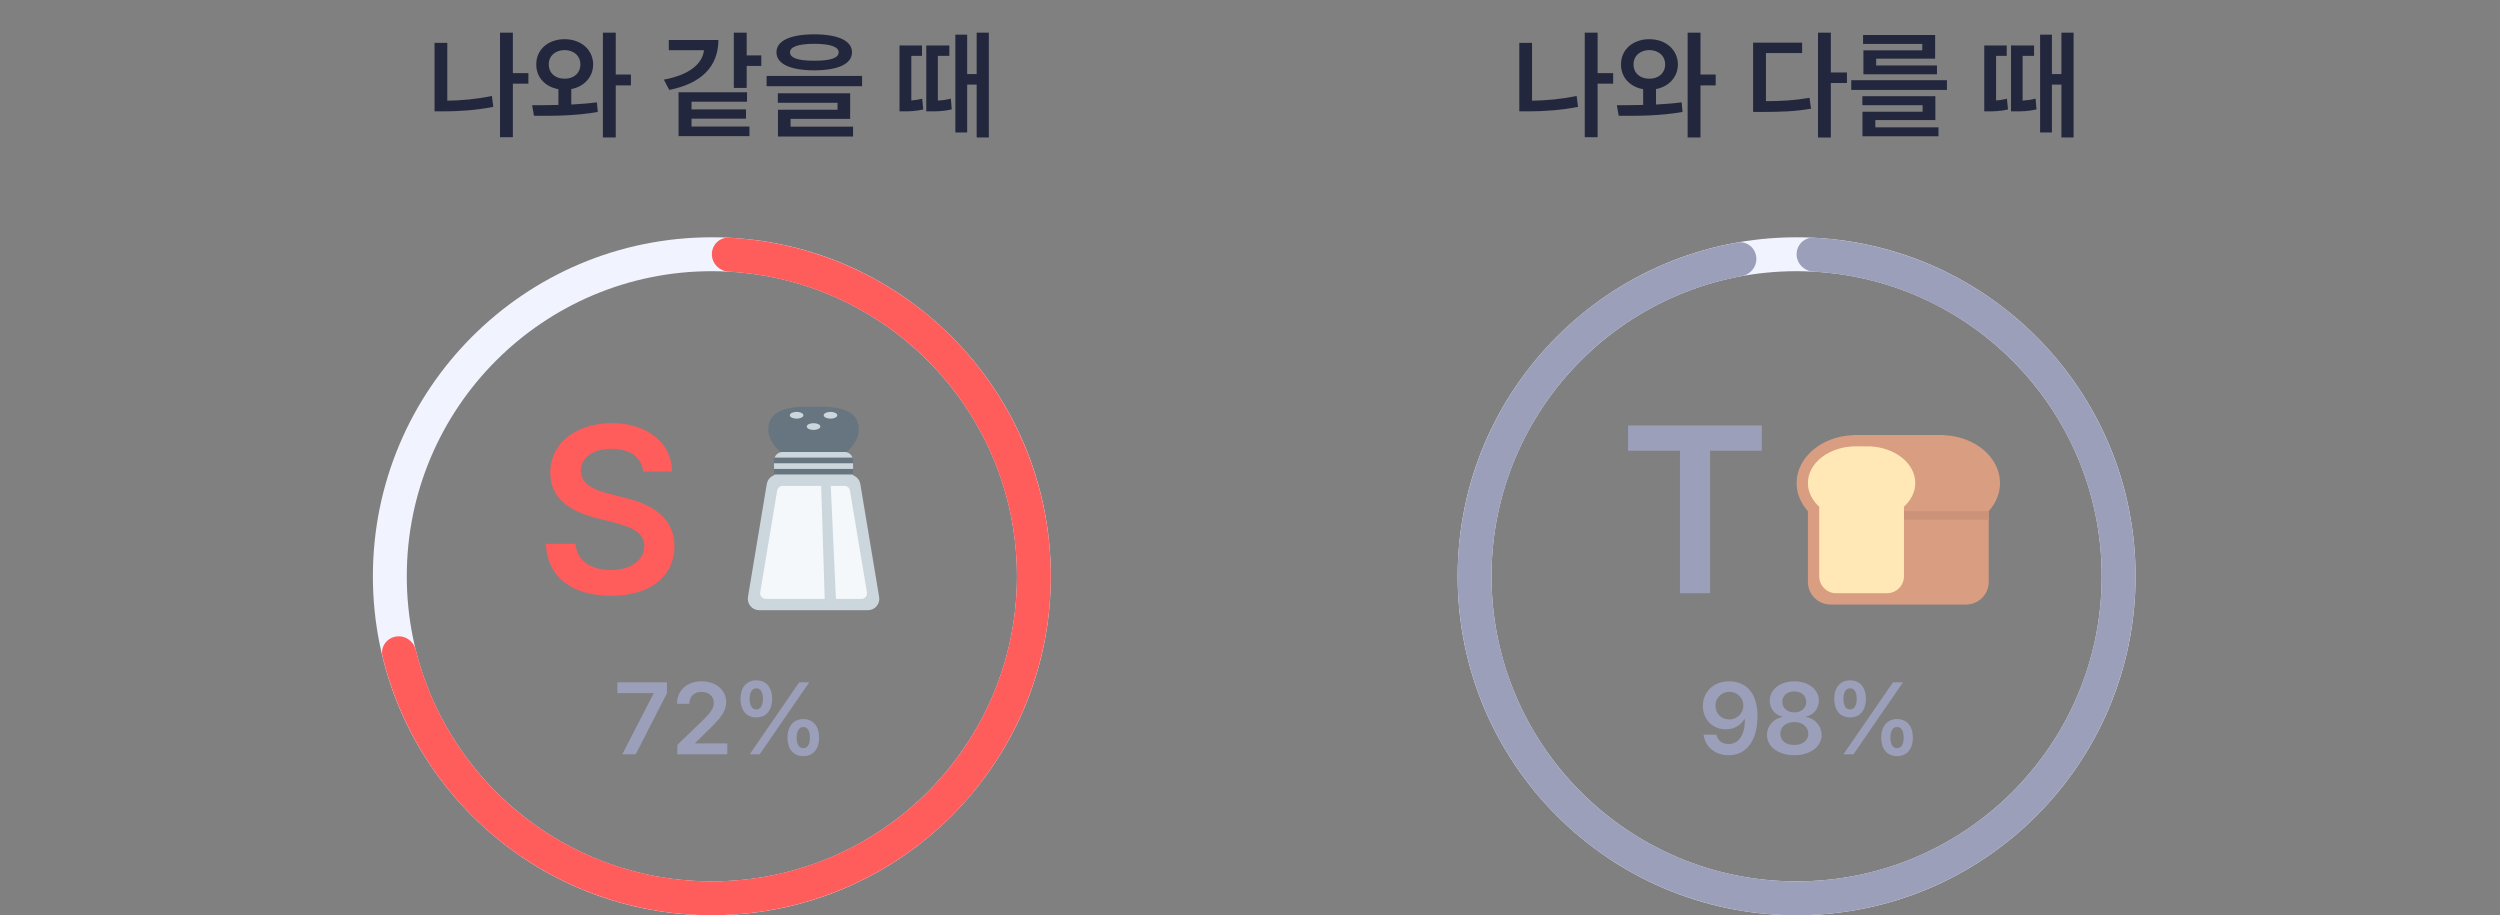 <svg width="295" height="108" viewBox="0 0 295 108" fill="none" xmlns="http://www.w3.org/2000/svg">
<rect x="0" y="0" width="295" height="108" fill="#808080" stroke="none"/>
<path d="M62.351 8.629H60.519V3.857H59.001V16.189H60.519V9.873H62.351V8.629ZM51.276 13.141H52.315C54.148 13.134 56.123 13.024 58.208 12.607L58.044 11.322C56.178 11.712 54.428 11.855 52.78 11.883V5.061H51.276V13.141ZM66.63 4.623C64.689 4.623 63.267 5.847 63.28 7.604C63.267 9.128 64.34 10.249 65.892 10.523V12.382C64.784 12.409 63.718 12.416 62.788 12.416L63.007 13.66C65.126 13.688 67.949 13.674 70.54 13.209L70.431 12.074C69.467 12.204 68.441 12.279 67.409 12.334V10.509C68.913 10.229 69.98 9.114 69.993 7.604C69.98 5.847 68.53 4.623 66.63 4.623ZM64.757 7.604C64.75 6.564 65.55 5.922 66.63 5.908C67.689 5.922 68.482 6.564 68.489 7.604C68.482 8.636 67.689 9.299 66.63 9.285C65.55 9.299 64.75 8.636 64.757 7.604ZM71.142 16.217H72.659V10.078H74.45V8.793H72.659V3.857H71.142V16.217ZM88.108 3.857H86.591V10.379H88.108V7.781H89.831V6.537H88.108V3.857ZM78.333 9.395L78.976 10.611C82.694 9.866 84.759 7.911 84.772 4.719H78.921V5.922H83.07C82.893 7.487 81.423 8.827 78.333 9.395ZM80.069 16.066H88.436V14.932H81.601V14.002H88.026V12.908H81.601V12.006H88.149V10.885H80.069V16.066ZM96.079 4.049C93.269 4.056 91.622 4.801 91.622 6.168C91.622 7.549 93.269 8.294 96.079 8.301C98.895 8.294 100.529 7.549 100.536 6.168C100.529 4.801 98.895 4.056 96.079 4.049ZM90.46 10.174H101.726V8.957H90.46V10.174ZM91.786 12.129H98.827V12.949H91.8V16.107H100.659V14.945H93.29V14.029H100.317V11.008H91.786V12.129ZM93.222 6.168C93.215 5.532 94.199 5.17 96.079 5.17C97.986 5.17 98.964 5.532 98.964 6.168C98.964 6.852 97.986 7.166 96.079 7.166C94.199 7.166 93.215 6.852 93.222 6.168ZM114.126 4.09H112.731V15.629H114.126V9.982H115.247V16.217H116.683V3.857H115.247V8.738H114.126V4.09ZM106.142 13.141H106.675C107.283 13.141 107.994 13.127 108.944 12.922L108.821 11.65C108.35 11.767 107.919 11.828 107.536 11.855V6.592H108.794V5.361H106.142V13.141ZM109.3 13.141H109.833C110.578 13.141 111.344 13.134 112.308 12.908L112.198 11.637C111.631 11.787 111.132 11.842 110.667 11.869V6.592H112.021V5.361H109.3V13.141Z" fill="#23273D"/>
<path d="M190.351 8.629H188.519V3.857H187.001V16.189H188.519V9.873H190.351V8.629ZM179.276 13.141H180.315C182.147 13.134 184.123 13.024 186.208 12.607L186.044 11.322C184.178 11.712 182.428 11.855 180.78 11.883V5.061H179.276V13.141ZM194.63 4.623C192.688 4.623 191.267 5.847 191.28 7.604C191.267 9.128 192.34 10.249 193.892 10.523V12.382C192.784 12.409 191.718 12.416 190.788 12.416L191.007 13.66C193.126 13.688 195.949 13.674 198.54 13.209L198.431 12.074C197.467 12.204 196.441 12.279 195.409 12.334V10.509C196.913 10.229 197.979 9.114 197.993 7.604C197.979 5.847 196.53 4.623 194.63 4.623ZM192.757 7.604C192.75 6.564 193.55 5.922 194.63 5.908C195.689 5.922 196.482 6.564 196.489 7.604C196.482 8.636 195.689 9.299 194.63 9.285C193.55 9.299 192.75 8.636 192.757 7.604ZM199.142 16.217H200.659V10.078H202.45V8.793H200.659V3.857H199.142V16.217ZM216.04 3.857H214.522V16.23H216.04V9.791H217.94V8.547H216.04V3.857ZM206.866 13.209H207.892C210.12 13.209 211.781 13.154 213.702 12.826L213.524 11.541C211.829 11.835 210.305 11.931 208.384 11.938V6.264H212.649V5.033H206.866V13.209ZM229.739 9.463H218.446V10.611H229.739V9.463ZM219.759 12.416H226.868V13.182H219.772V16.08H228.741V15.027H221.29V14.166H228.372V11.35H219.759V12.416ZM219.841 5.184H226.827V5.936H219.882V8.766H228.563V7.727H221.386V6.92H228.345V4.131H219.841V5.184ZM242.126 4.09H240.731V15.629H242.126V9.982H243.247V16.217H244.683V3.857H243.247V8.738H242.126V4.09ZM234.142 13.141H234.675C235.283 13.141 235.994 13.127 236.944 12.922L236.821 11.65C236.35 11.767 235.919 11.828 235.536 11.855V6.592H236.794V5.361H234.142V13.141ZM237.3 13.141H237.833C238.578 13.141 239.344 13.134 240.308 12.908L240.198 11.637C239.631 11.787 239.132 11.842 238.667 11.869V6.592H240.021V5.361H237.3V13.141Z" fill="#23273D"/>
<path d="M124 68C124 90.091 106.091 108 84 108C61.909 108 44 90.091 44 68C44 45.909 61.909 28 84 28C106.091 28 124 45.909 124 68ZM48 68C48 87.882 64.118 104 84 104C103.882 104 120 87.882 120 68C120 48.118 103.882 32 84 32C64.118 32 48 48.118 48 68Z" fill="#F1F4FF"/>
<path d="M84 30C84 28.895 84.896 27.995 85.999 28.05C92.891 28.395 99.588 30.518 105.433 34.227C111.842 38.294 116.961 44.101 120.193 50.969C123.425 57.837 124.636 65.483 123.685 73.013C122.733 80.544 119.659 87.648 114.821 93.497C109.982 99.346 103.58 103.697 96.361 106.042C89.142 108.388 81.404 108.631 74.052 106.743C66.7 104.856 60.037 100.915 54.841 95.382C50.102 90.335 46.762 84.154 45.132 77.45C44.871 76.376 45.588 75.328 46.673 75.121C47.758 74.913 48.8 75.627 49.067 76.699C50.551 82.658 53.538 88.151 57.757 92.644C62.434 97.624 68.43 101.17 75.047 102.869C81.664 104.568 88.628 104.349 95.125 102.238C101.622 100.127 107.384 96.211 111.738 90.947C116.093 85.684 118.86 79.29 119.716 72.512C120.572 65.734 119.482 58.853 116.574 52.672C113.665 46.491 109.058 41.265 103.29 37.604C98.086 34.302 92.131 32.397 85.999 32.056C84.896 31.994 84 31.105 84 30Z" fill="#FF5C5C"/>
<path d="M75.897 55.645H79.314C79.26 52.295 76.402 49.93 72.205 49.93C68.035 49.93 64.932 52.254 64.932 55.754C64.932 58.598 66.955 60.238 70.209 61.086L72.451 61.66C74.598 62.207 76.019 62.863 76.033 64.422C76.019 66.117 74.406 67.252 72.068 67.266C69.812 67.252 68.076 66.24 67.912 64.176H64.412C64.562 68.086 67.488 70.301 72.096 70.301C76.84 70.301 79.588 67.922 79.588 64.449C79.588 61.004 76.744 59.445 73.791 58.762L71.932 58.27C70.291 57.887 68.527 57.203 68.541 55.535C68.555 54.045 69.894 52.951 72.15 52.965C74.283 52.951 75.719 53.935 75.897 55.645Z" fill="#FF5C5C"/>
<path d="M73.434 89H75.016L78.695 81.816V80.516H72.848V81.793H77.113V81.852L73.434 89ZM79.926 89H85.82V87.723H82.047V87.664L83.559 86.164C85.228 84.588 85.686 83.814 85.691 82.859C85.686 81.436 84.519 80.398 82.785 80.398C81.092 80.398 79.885 81.441 79.891 83.047H81.344C81.338 82.186 81.9 81.641 82.773 81.641C83.6 81.641 84.227 82.139 84.227 82.93C84.227 83.644 83.781 84.148 82.926 85.004L79.926 87.898V89ZM89.242 84.652C90.443 84.658 91.111 83.773 91.117 82.461C91.111 81.172 90.467 80.281 89.242 80.281C88.064 80.281 87.373 81.172 87.379 82.461C87.373 83.762 88.035 84.658 89.242 84.652ZM88.457 82.461C88.463 81.728 88.727 81.219 89.242 81.219C89.793 81.213 90.027 81.723 90.027 82.461C90.027 83.223 89.775 83.715 89.242 83.715C88.727 83.715 88.463 83.223 88.457 82.461ZM88.469 89H89.652L95.488 80.516H94.305L88.469 89ZM92.922 87.043C92.916 88.332 93.578 89.228 94.785 89.223C95.986 89.228 96.654 88.344 96.66 87.043C96.654 85.748 96.004 84.852 94.785 84.852C93.607 84.852 92.916 85.748 92.922 87.043ZM94 87.043C94.006 86.299 94.269 85.795 94.785 85.789C95.336 85.783 95.57 86.293 95.57 87.043C95.57 87.793 95.318 88.291 94.785 88.285C94.269 88.291 94.006 87.793 94 87.043Z" fill="#9C9FBA"/>
<g clip-path="url(#clip0_1591_9962)">
<path d="M101.333 50.667C101.333 52.667 98.945 54.667 95.999 54.667C93.054 54.667 90.666 52.667 90.666 50.667C90.666 47.721 94.666 48 95.999 48C97.333 48 101.333 47.721 101.333 50.667Z" fill="#66757F"/>
<path d="M100.204 56H91.796C91.48 56 91.175 56.112 90.934 56.316C90.693 56.52 90.532 56.803 90.48 57.114L88.258 70.447C88.227 70.638 88.237 70.834 88.288 71.021C88.34 71.207 88.431 71.381 88.556 71.528C88.681 71.676 88.837 71.795 89.013 71.876C89.189 71.958 89.38 72 89.574 72H102.426C102.619 72 102.811 71.958 102.986 71.876C103.162 71.795 103.318 71.676 103.443 71.528C103.568 71.381 103.66 71.207 103.711 71.021C103.763 70.834 103.773 70.638 103.741 70.447L101.519 57.114C101.467 56.803 101.306 56.52 101.065 56.316C100.825 56.112 100.519 56 100.204 56Z" fill="#CCD6DD"/>
<path d="M96.897 57.333H92.362C92.204 57.333 92.051 57.389 91.931 57.491C91.811 57.593 91.73 57.735 91.705 57.891L89.705 69.891C89.689 69.986 89.693 70.084 89.719 70.177C89.745 70.271 89.79 70.357 89.853 70.431C89.915 70.505 89.993 70.564 90.081 70.605C90.169 70.646 90.264 70.667 90.361 70.667H97.313L96.897 57.333ZM100.297 57.891C100.271 57.735 100.191 57.594 100.071 57.492C99.95 57.389 99.798 57.333 99.64 57.333H98.031L98.637 70.667H101.641C101.737 70.667 101.833 70.645 101.921 70.605C102.009 70.564 102.086 70.505 102.149 70.431C102.212 70.357 102.257 70.27 102.283 70.177C102.309 70.084 102.314 69.986 102.298 69.891L100.297 57.891Z" fill="#F5F8FA"/>
<path d="M93.999 49.4C94.441 49.4 94.799 49.221 94.799 49C94.799 48.779 94.441 48.6 93.999 48.6C93.557 48.6 93.199 48.779 93.199 49C93.199 49.221 93.557 49.4 93.999 49.4Z" fill="#CCD6DD"/>
<path d="M97.999 49.4C98.441 49.4 98.799 49.221 98.799 49C98.799 48.779 98.441 48.6 97.999 48.6C97.557 48.6 97.199 48.779 97.199 49C97.199 49.221 97.557 49.4 97.999 49.4Z" fill="#CCD6DD"/>
<path d="M95.999 50.733C96.441 50.733 96.799 50.554 96.799 50.333C96.799 50.112 96.441 49.933 95.999 49.933C95.557 49.933 95.199 50.112 95.199 50.333C95.199 50.554 95.557 50.733 95.999 50.733Z" fill="#CCD6DD"/>
<path d="M100.667 56H91.334V54.352C91.334 53.789 91.79 53.511 92.353 53.511H99.649C100.211 53.511 100.667 53.789 100.667 54.352V56Z" fill="#66757F"/>
<path d="M99.649 53.333H92.353C91.915 53.333 91.544 53.611 91.4 54H100.601C100.457 53.611 100.087 53.333 99.649 53.333ZM91.334 54.667H100.667V55.333H91.334V54.667ZM91.334 56H100.667V56.333H91.334V56Z" fill="#CCD6DD"/>
</g>
<path d="M252 68C252 90.091 234.091 108 212 108C189.909 108 172 90.091 172 68C172 45.909 189.909 28 212 28C234.091 28 252 45.909 252 68ZM176 68C176 87.882 192.118 104 212 104C231.882 104 248 87.882 248 68C248 48.118 231.882 32 212 32C192.118 32 176 48.118 176 68Z" fill="#F1F4FF"/>
<path d="M212 30C212 28.895 212.896 27.995 213.999 28.05C223.665 28.533 232.854 32.509 239.837 39.275C247.299 46.506 251.654 56.358 251.98 66.744C252.307 77.129 248.579 87.235 241.585 94.921C234.592 102.606 224.882 107.269 214.512 107.921C204.141 108.574 193.924 105.165 186.022 98.416C178.121 91.668 173.155 82.109 172.178 71.764C171.2 61.419 174.286 51.1 180.783 42.99C186.862 35.402 195.481 30.306 205.009 28.616C206.097 28.422 207.099 29.204 207.237 30.3C207.376 31.395 206.598 32.391 205.512 32.59C197.014 34.146 189.334 38.714 183.905 45.491C178.057 52.79 175.28 62.077 176.16 71.388C177.04 80.698 181.509 89.301 188.62 95.375C195.731 101.448 204.927 104.516 214.26 103.929C223.594 103.342 232.333 99.145 238.627 92.228C244.921 85.311 248.276 76.217 247.982 66.869C247.688 57.522 243.769 48.656 237.053 42.148C230.817 36.105 222.625 32.535 213.999 32.056C212.896 31.994 212 31.105 212 30Z" fill="#9C9FBA"/>
<path d="M192.111 53.184H198.236V70H201.791V53.184H207.889V50.203H192.111V53.184Z" fill="#9C9FBA"/>
<path d="M204.066 80.398C202.186 80.387 200.938 81.647 200.938 83.305C200.943 84.91 202.115 86.064 203.633 86.059C204.564 86.064 205.385 85.625 205.812 84.887H205.906C205.895 86.709 205.203 87.793 203.973 87.793C203.205 87.793 202.684 87.365 202.531 86.691H201.02C201.207 88.098 202.338 89.117 203.973 89.117C206.059 89.117 207.383 87.424 207.383 84.5C207.377 81.4 205.725 80.41 204.066 80.398ZM202.426 83.269C202.414 82.361 203.123 81.635 204.078 81.629C205.027 81.635 205.719 82.397 205.719 83.258C205.725 84.137 204.998 84.898 204.055 84.898C203.105 84.898 202.426 84.184 202.426 83.269ZM211.73 89.117C213.605 89.117 214.947 88.109 214.953 86.727C214.947 85.648 214.139 84.769 213.125 84.606V84.559C214.004 84.371 214.625 83.603 214.625 82.672C214.625 81.359 213.395 80.398 211.73 80.398C210.055 80.398 208.83 81.359 208.824 82.672C208.83 83.598 209.434 84.371 210.324 84.559V84.606C209.305 84.769 208.502 85.648 208.508 86.727C208.502 88.109 209.838 89.117 211.73 89.117ZM210.078 86.586C210.072 85.783 210.775 85.197 211.73 85.203C212.686 85.197 213.377 85.789 213.383 86.586C213.377 87.371 212.727 87.91 211.73 87.91C210.723 87.91 210.072 87.371 210.078 86.586ZM210.312 82.812C210.318 82.092 210.881 81.594 211.73 81.594C212.562 81.594 213.137 82.092 213.137 82.812C213.137 83.557 212.545 84.066 211.73 84.066C210.904 84.066 210.318 83.557 210.312 82.812ZM218.305 84.652C219.506 84.658 220.174 83.773 220.18 82.461C220.174 81.172 219.529 80.281 218.305 80.281C217.127 80.281 216.436 81.172 216.441 82.461C216.436 83.762 217.098 84.658 218.305 84.652ZM217.52 82.461C217.525 81.728 217.789 81.219 218.305 81.219C218.855 81.213 219.09 81.723 219.09 82.461C219.09 83.223 218.838 83.715 218.305 83.715C217.789 83.715 217.525 83.223 217.52 82.461ZM217.531 89H218.715L224.551 80.516H223.367L217.531 89ZM221.984 87.043C221.979 88.332 222.641 89.228 223.848 89.223C225.049 89.228 225.717 88.344 225.723 87.043C225.717 85.748 225.066 84.852 223.848 84.852C222.67 84.852 221.979 85.748 221.984 87.043ZM223.062 87.043C223.068 86.299 223.332 85.795 223.848 85.789C224.398 85.783 224.633 86.293 224.633 87.043C224.633 87.793 224.381 88.291 223.848 88.285C223.332 88.291 223.068 87.793 223.062 87.043Z" fill="#9C9FBA"/>
<path d="M236 57C236 53.961 233.043 51.489 229.333 51.347V51.333H218.667V51.347C214.957 51.489 212 53.961 212 57C212 58.241 212.498 59.384 213.333 60.317V68.667C213.333 69.374 213.614 70.052 214.114 70.552C214.614 71.052 215.293 71.333 216 71.333H232C232.707 71.333 233.386 71.052 233.886 70.552C234.386 70.052 234.667 69.374 234.667 68.667V60.317C235.502 59.384 236 58.241 236 57Z" fill="#D99E82"/>
<path d="M224.666 60.317H234.666V61.317H224.666V60.317Z" fill="#CC927A"/>
<path d="M226.001 57C226.001 54.693 223.642 52.806 220.667 52.674C220.557 52.669 219.113 52.667 219.001 52.667C215.871 52.667 213.334 54.607 213.334 57C213.334 58.063 213.837 59.035 214.667 59.789V68C214.667 68.53 214.878 69.039 215.253 69.414C215.628 69.789 216.137 70 216.667 70H222.667C223.198 70 223.706 69.789 224.082 69.414C224.457 69.039 224.667 68.53 224.667 68V59.786C225.497 59.032 226.001 58.062 226.001 57Z" fill="#FFE8B6"/>
<defs>
<clipPath id="clip0_1591_9962">
<rect width="24" height="24" fill="white" transform="translate(84 48)"/>
</clipPath>
</defs>
</svg>
